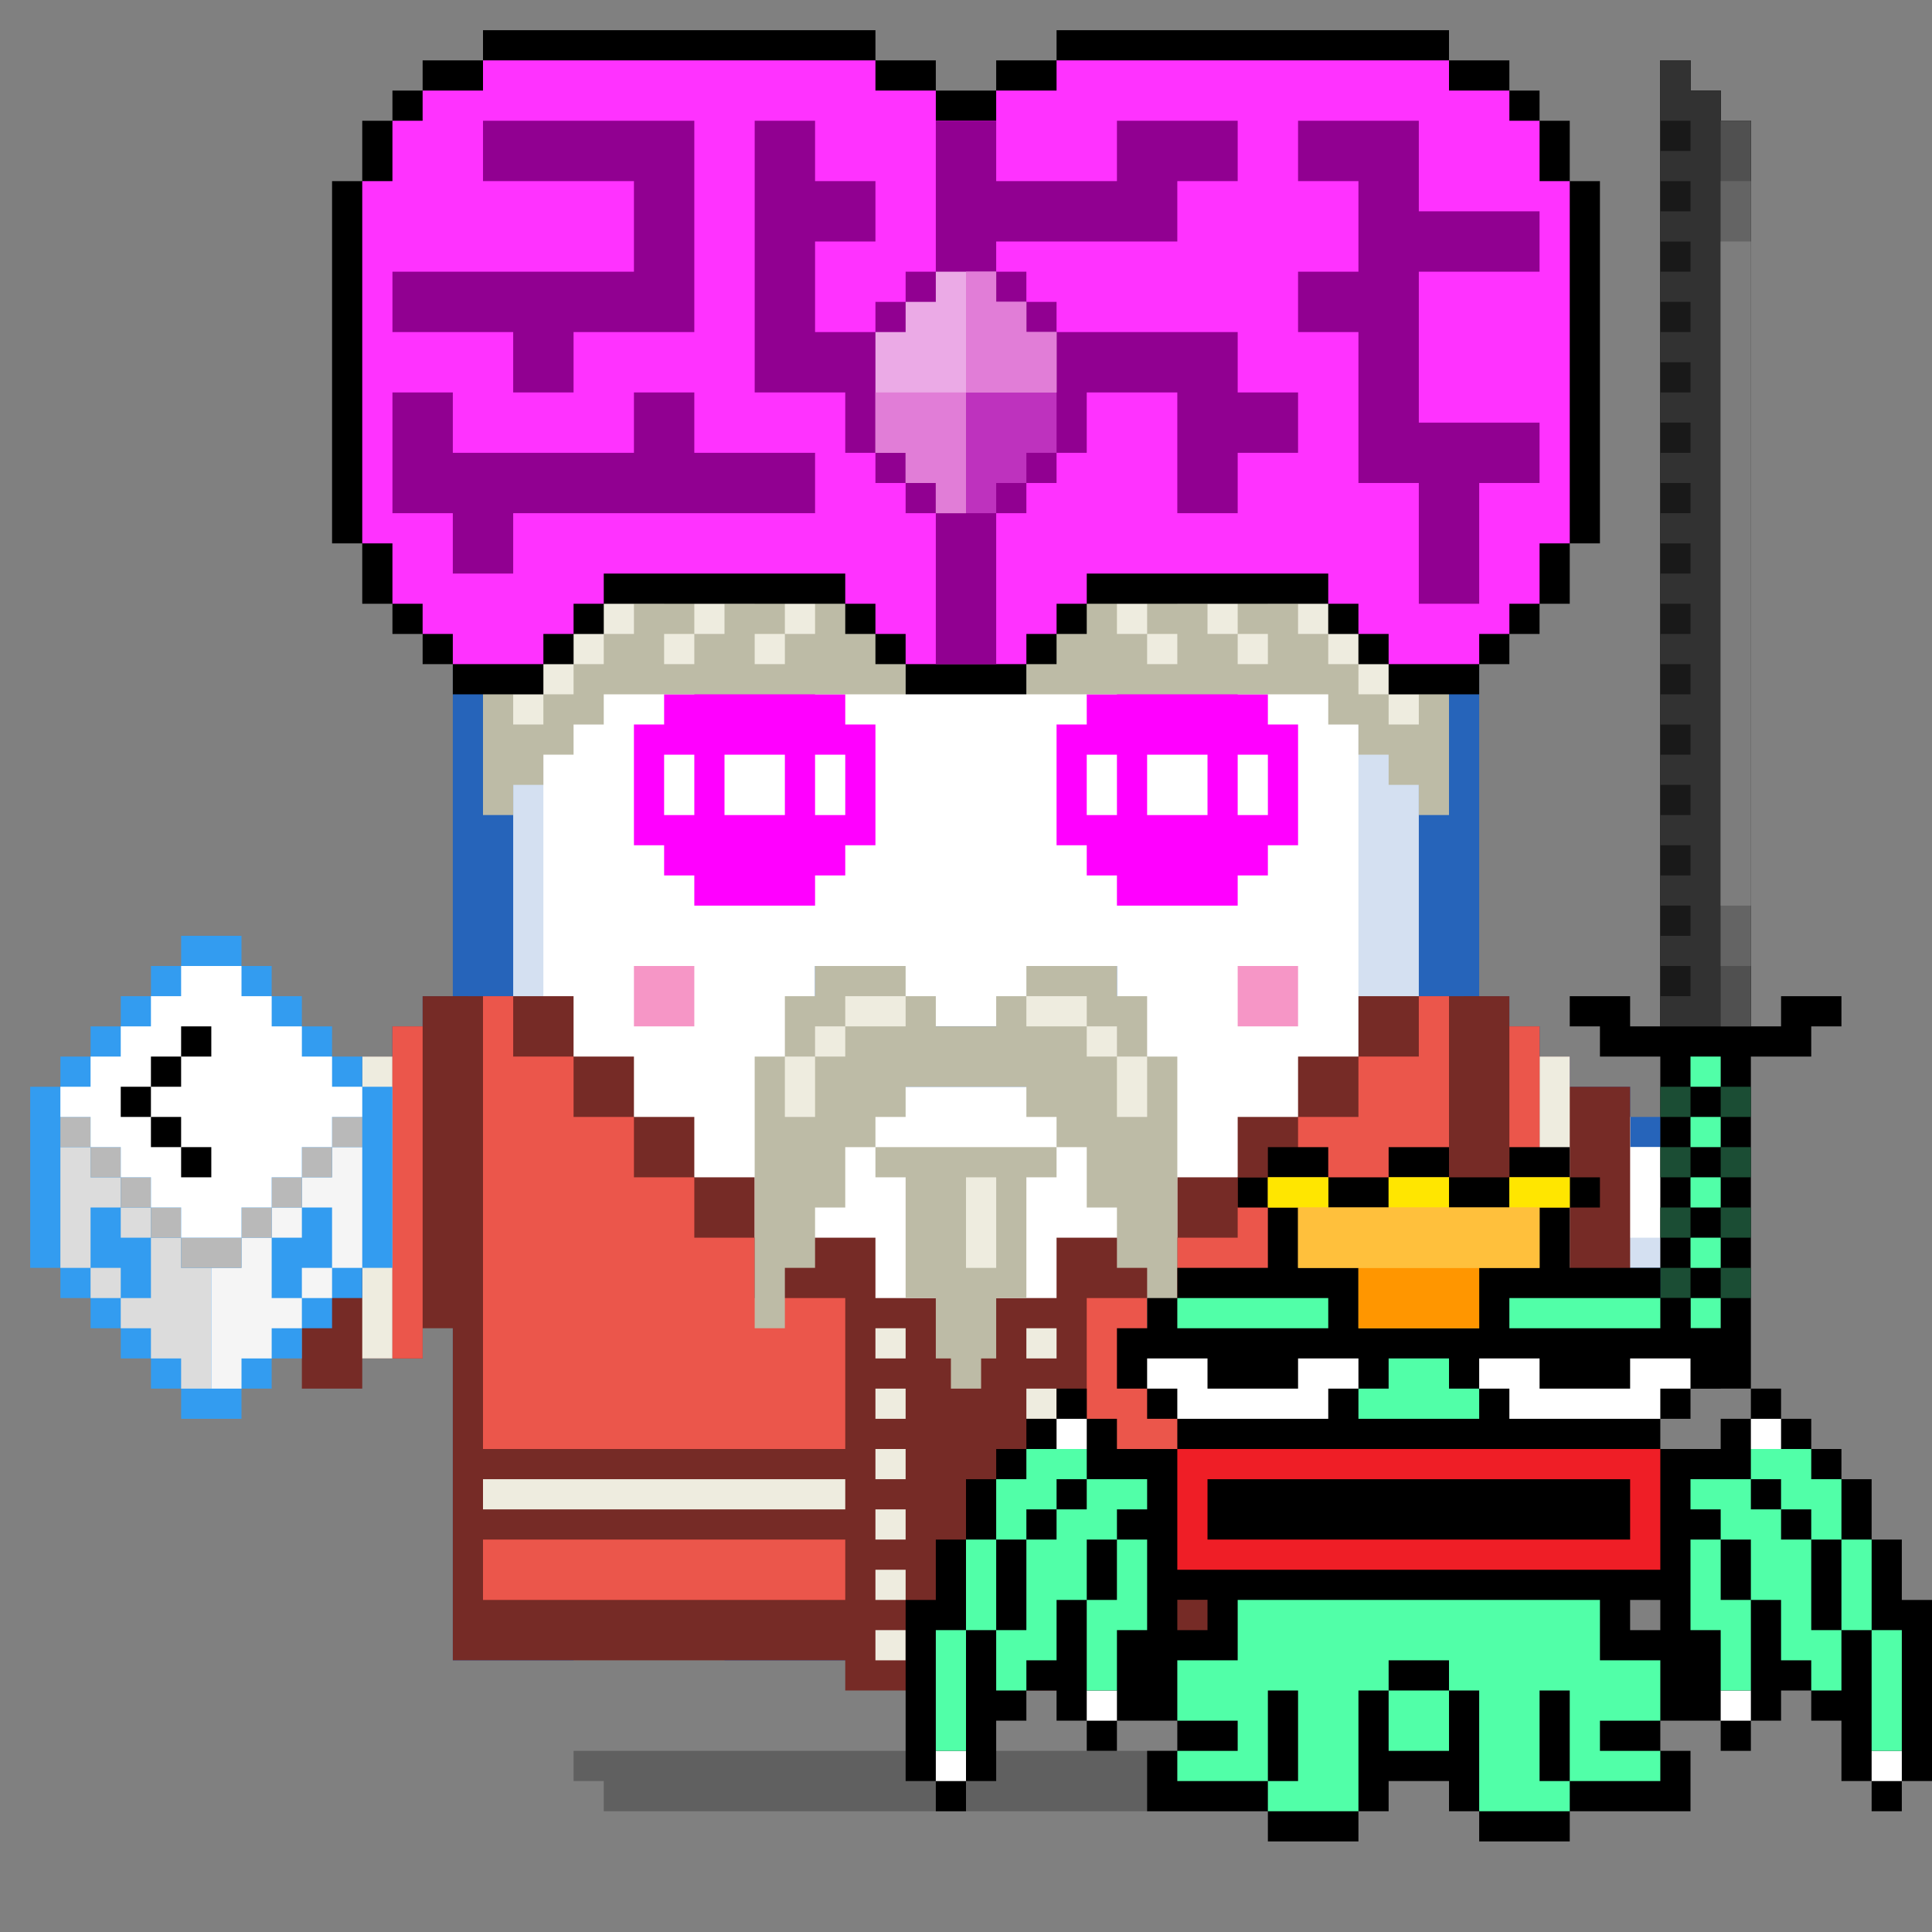 <svg xmlns="http://www.w3.org/2000/svg" viewBox="0 0 64 64"><rect x="0" y="0" width="64" height="64" fill="#808080" stroke="none"/><g class="gotchi-bg"><defs fill="#fff"><pattern id="a" patternUnits="userSpaceOnUse" width="4" height="4"><path d="M0 0h1v1H0zm2 2h1v1H2z"/></pattern><pattern id="b" patternUnits="userSpaceOnUse" x="0" y="0" width="2" height="2"><path d="M0 0h1v1H0z"/></pattern><pattern id="c" patternUnits="userSpaceOnUse" x="-2" y="0" width="8" height="1"><path d="M0 0h1v1H0zm2 0h1v1H2zm2 0h1v1H4z"/></pattern><pattern id="d" patternUnits="userSpaceOnUse" x="0" y="0" width="4" height="4"><path d="M0 0h1v1H0zm0 2h1v1H0zm1 0V1h1v1zm1 0h1v1H2zm0-1h1V0H2zm1 2h1v1H3z"/></pattern><pattern id="e" patternUnits="userSpaceOnUse" width="64" height="32"><path d="M4 4h1v1H4zm7 0h1v1h-1zm7 0h1v1h-1zm7 0h1v1h-1zm7 0h1v1h-1zm7 0h1v1h-1zm7 0h1v1h-1zm7 0h1v1h-1zm7 0h1v1h-1z"/><path fill="url(#a)" d="M0 8h64v7H0z"/><path fill="url(#b)" d="M0 16h64v1H0z"/><path fill="url(#c)" d="M0 18h64v1H0z"/><path fill="url(#b)" d="M22 18h15v1H22zM0 20h64v3H0z"/><path fill="url(#d)" d="M0 24h64v8H0z"/></pattern><mask id="f"><path fill="url(#e)" d="M0 0h64v32H0z"/></mask></defs><path fill="#fff" d="M0 0h64v32H0z"/><path fill="#dea8ff" class="gotchi-secondary" mask="url(#f)" d="M0 0h64v32H0z"/><path fill="#dea8ff" class="gotchi-secondary" d="M0 32h64v32H0z"/><path mask="url(#f)" fill="#fff" transform="matrix(1 0 0 -1 0 64)" d="M0 0h64v32H0z"/></g><style>.gotchi-primary{fill:#2664BA;}.gotchi-secondary{fill:#D4E0F1;}.gotchi-cheek{fill:#F696C6;}.gotchi-eyeColor{fill:#FF00FF;}.gotchi-primary-mouth{fill:#2664BA;}.gotchi-sleeves-up{display:none;}.gotchi-handsUp{display:none;}.gotchi-handsDownOpen{display:block;}.gotchi-handsDownClosed{display:none;}</style><g class="gotchi-body"><path d="M47 14v-2h-2v-2h-4V8h-4V6H27v2h-4v2h-4v2h-2v2h-2v41h4v-2h5v2h5v-2h6v2h5v-2h5v2h4V14z" class="gotchi-primary"/><path d="M45 14v-2h-4v-2h-4V8H27v2h-4v2h-4v2h-2v39h2v-2h5v2h5v-2h6v2h5v-2h5v2h2V14z" class="gotchi-secondary"/><path d="M18,49h2v-1h2v1h2v2h5v-2h2v-1h2v1h2v2h5v-2h2v-1h2v1h1V14h-4v-2h-4v-2h-5V9h-5v2h-4v2h-4v2h-1V49z" fill="#fff"/></g><path class="gotchi-cheek" d="M21 32v2h2v-2h-1zm21 0h-1v2h2v-2z"/><g class="gotchi-primary-mouth"><path d="M29 32h-2v2h2v-1z"/><path d="M33 34h-4v2h6v-2h-1z"/><path d="M36 32h-1v2h2v-2z"/></g><g class="gotchi-shadow"><path opacity=".25" d="M25 58H19v1h1v1h24V59h1V58h-1z" fill="#000"/></g>,<g class="gotchi-collateral" fill="#2664ba"><path d="M30 15v2h3v1h-3v1h1.5v1h1v-1H34v-3h-3v-1h3v-1h-1.5v-1h-1v1H30zm4 5h1v1h-1z"/><path d="M35 19h1v1h-1z"/><path d="M36 16v3h1v-5h-1v1zm-2-4h1v1h-1z"/><path d="M35 13h1v1h-1zm-7 5v-4h-1v5h1zm1 2h1v1h-1z"/><path d="M28 19h1v1h-1zm1-7h1v1h-1z"/><path d="M28 13h1v1h-1z"/></g>
    <style>
        .gotchi-bg { display: none }
    </style>
<g class="gotchi-eyeColor"><path d="M42 24v-1h-1v-1h-4v1h-1v1h-1v4h1v1h1v1h4v-1h1v-1h1v-4h-1z"/><path d="M41 25v2h1v-2h-1zm-5 2h1v-2h-1v2zm2-2v2h2v-2h-2z" fill="#fff"/><path d="M28 23h-1v-1h-4v1h-1v1h-1v4h1v1h1v1h4v-1h1v-1h1v-4h-1v-1z"/><path d="M27 27h1v-2h-1v2zm-5 0h1v-2h-1v2zm2-2v2h2v-2h-2z" fill="#fff"/></g><g class="gotchi-wearable wearable-body"><svg x="10" y="31"><path d="M5 2v22h13v1h8v-1h13V2h-4v2h-2v2h-2v2h-2v2h-4v2h-6v-2h-4V8h-2V6h-2V4H9V2H5z" fill="#762b26"/><path d="M19 15h1v1h-1zm0 4h1v1h-1zm0 2h1v1h-1zm5-2h1v1h-1zm0 2h1v1h-1zm-5 2h1v1h-1zm5 0h1v1h-1zm0-8h1v1h-1zm0 2h1v1h-1zm-8 1H6v1h12v-1h-2zm8-5h1v1h-1zm-5 0h1v1h-1zm0 4h1v1h-1zm17 1H26v1h12v-1h-2z" fill="#eeecdf"/><path d="M16 12h-1v-2h-2V8h-2V6H9V4H7V2H6v15h12v-5h-2zm0 8H6v2h12v-2h-2zM37 3v1h-2v2h-2v2h-2v2h-2v2h-3v5h12V2h-1v1zm-1 17H26v2h12v-2h-2z" fill="#eb564b"/></svg></g><g class="gotchi-handsDownClosed"><g class="gotchi-primary"><path d="M19 42h1v1h-1zm1-6h1v1h-1z"/><path d="M21 37h1v1h-1zm5 3v4h1v-4zm-5 3h-1v1h2v-1z"/><path d="M24 44h-2v1h4v-1h-1zm1-5h-1v1h2v-1z"/><path d="M23 38h-1v1h2v-1z"/></g><g class="gotchi-secondary"><path d="M19 43h1v1h-1zm5 2h-2v1h4v-1h-1z"/><path d="M27 41v3h1v-3zm-6 3h-1v1h2v-1z"/><path d="M26 44h1v1h-1zm-7-3h-1v2h1v-1z"/></g><g class="gotchi-primary"><path d="M44 42h1v1h-1zm-1-6h1v1h-1z"/><path d="M42 37h1v1h-1z"/><path d="M42 39v-1h-2v1h1zm0 4v1h2v-1h-1z"/><path d="M40 44h-2v1h4v-1h-1z"/><path d="M38 42v-2h-1v4h1v-1z"/><path d="M40 40v-1h-2v1h1z"/></g><g class="gotchi-secondary"><path d="M42 44v1h2v-1h-1zm-5-2v-1h-1v3h1v-1z"/><path d="M40 45h-2v1h4v-1h-1z"/><path d="M37 44h1v1h-1zm7-1h1v1h-1z"/></g></g><g class="gotchi-handsDownOpen"><g class="gotchi-primary"><path d="M56 38v-1h-2v-1h-2v-1h-1v-1h-1v-1h-1v8h1v1h2v1h4v-1h1v-4z"/></g><g class="gotchi-secondary"><path d="M54 38v-1h-2v-1h-1v-1h-1v-1h-1v6h1v1h2v1h4v-4z" /></g><path d="M54,38v-1h-2v-1h-1v-1h-1v-1h-1v5h1v1h2v1h4v-3H54z" fill="#fff"/><g class="gotchi-primary"><path d="M8 38v-1h2v-1h2v-1h1v-1h1v-1h1v8h-1v1h-2v1H8v-1H7v-4z"/></g><g class="gotchi-secondary"><path d="M10 38v-1h2v-1h1v-1h1v-1h1v6h-1v1h-2v1H8v-4z" /></g><path d="M8,38v3h4v-1h2v-1h1v-5h-1v1h-1v1h-1v1h-2v1H8z" fill="#fff"/></g><g class="gotchi-handsUp"><g class="gotchi-secondary"><path d="M50,38h1v1h-1V38z"/><path d="M49 39h1v1h-1v-1zm2-2h1v1h-1v-1z"/><path d="M52,36h2v1h-2V36z"/><path d="M54,35h2v1h-2V35z"/></g><path d="M52,32v1h-2v1h-1v5h1v-1h1v-1h1v-1h2v-1h2v-3H52z" fill="#fff"/><g class="gotchi-primary"><path d="M49,33h1v1h-1V33z"/><path d="M50 32h2v1h-2v-1zm0 7h1v1h-1v-1z"/><path d="M49 40h1v1h-1v-1zm2-2h1v1h-1v-1z"/><path d="M52 37h2v1h-2v-1zm0-6h4v1h-4v-1z"/><path d="M56,32h1v4h-1V32z"/><path d="M54,36h2v1h-2V36z"/></g><g class="gotchi-secondary"><path d="M13,38h1v1h-1V38z"/><path d="M14 39h1v1h-1v-1zm-2-2h1v1h-1v-1z"/><path d="M10,36h2v1h-2V36z"/><path d="M8,35h2v1H8V35z"/></g><path d="M8,32v3h2v1h2v1h1v1h1v1h1v-5h-1v-1h-2v-1H8z" fill="#fff"/><g class="gotchi-primary"><path d="M14,33h1v1h-1V33z"/><path d="M12 32h2v1h-2v-1zm1 7h1v1h-1v-1z"/><path d="M14 40h1v1h-1v-1zm-2-2h1v1h-1v-1z"/><path d="M10 37h2v1h-2v-1zm-2-6h4v1H8v-1z"/><path d="M7,32h1v4H7V32z"/><path d="M8,36h2v1H8V36z"/></g></g><g class="gotchi-wearable wearable-face"><svg x="25" y="32"><g fill="#bdbba6"><path d="M13 3V1h-1V0H9v1H8v1H6V1H5V0H2v1H1v2H0v9h1v-2h1V8h1V6h1V5h1V4h4v1h1v1h1v2h1v2h1v2h1V3h-1z"/><path d="M8 6H4v1h1v4h1v2h.5v1h1v-1H8v-2h1V7h1V6H8z"/></g><g fill="#eeecdf"><path d="M1 4v1h1V3H1v1zm2-3v1h2V1H3z"/><path d="M2 2h1v1H2zm10 1v2h1V3h-1zm-2-2H9v1h2V1h-1z"/><path d="M11 2h1v1h-1zM7 8v2h1V7H7v1z"/></g></svg></g><g class="gotchi-wearable wearable-eyes"><svg x="16" y="18"><path d="M31 4V2h-1V1h-2V0h-7v1h-1v1h-1v1h-1v2h10v1h1v1h1v1h1v1h1V4h-1z" fill="#bdbba6"/><g fill="#eeecdf"><path d="M29 4h1v1h-1z"/><path d="M30 5h1v1h-1zm-3-3h1v1h-1z"/><path d="M28 3h1v1h-1zm-3 0h1v1h-1z"/><path d="M24 2h1v1h-1zm-2 1h1v1h-1z"/><path d="M21 2h1v1h-1zm5-1h1v1h-1zm-3 0h1v1h-1z"/></g><path d="M13 2h-1V1h-1V0H4v1H2v1H1v2H0v5h1V8h1V7h1V6h1V5h10V3h-1V2z" fill="#bdbba6"/><g fill="#eeecdf"><path d="M2 4h1v1H2z"/><path d="M1 5h1v1H1zm3-3h1v1H4z"/><path d="M3 3h1v1H3zm3 0h1v1H6z"/><path d="M7 2h1v1H7zm2 1h1v1H9z"/><path d="M10 2h1v1h-1zM5 1h1v1H5zm3 0h1v1H8z"/></g></svg></g><g class="gotchi-wearable wearable-head"><svg x="11" y="1"><path d="M41 5V3h-1V2h-1V1h-2V0H24v1h-2v1h-2V1h-2V0H5v1H3v1H2v1H1v2H0v12h1v2h1v1h1v1h1v1h3v-1h1v-1h1v-1h8v1h1v1h1v1h4v-1h1v-1h1v-1h8v1h1v1h1v1h3v-1h1v-1h1v-1h1v-2h1V5z"/><path d="M40 5V3h-1V2h-2V1H24v1h-2v1h-2V2h-2V1H5v1H3v1H2v2H1v12h1v2h1v1h1v1h3v-1h1v-1h1v-1h8v1h1v1h1v1h4v-1h1v-1h1v-1h8v1h1v1h1v1h3v-1h1v-1h1v-2h1V5h-1z" fill="#ff32ff"/><path d="M12 12h-2v2H4v-2H2v4h2v2h2v-2h10v-2h-4zm-6 0h2v-2h4V3H5v2h5v3H2v2h4zm34-4V6h-4V3h-4v2h2v3h-2v2h2v5h2v4h2v-4h2v-2h-4V8zm-10 2h-6V9h-1V8h-1V7h6V5h2V3h-4v2h-4V3h-2v5h-1v1h-1v1h-2V7h2V5h-2V3h-2v9h3v2h1v1h1v1h1v5h2v-5h1v-1h1v-1h1v-2h3v4h2v-2h2v-2h-2z" fill="#910091"/><path d="M23 10V9h-1V8h-2v1h-1v1h-1v4h1v1h1v1h1v-4h3v-2z" fill="#ebaae6"/><path d="M21,12v4h1v-1h1v-1h1v-2H21z" fill="#be32be"/><g fill="#e17dd7"><path d="M18,12v2h1v1h1v1h1v-4H18z"/><path d="M23,10V9h-1V8h-1v4h3v-2H23z"/></g></svg></g>"><svg x="10" y="31"><g><g class="gotchi-sleeves gotchi-sleeves-left gotchi-sleeves-up"><path d="M38.5 13H40v-1h1v-1h1v-1h2V0h-2v1h-2v1h-1.5v11z" fill="#762b26"/><path d="M42 11V1h-1v10h1z" fill="#eeecdf"/><path d="M41 12V1h-1v11h1z" fill="#eb564b"/></g><g class="gotchi-sleeves gotchi-sleeves-left gotchi-sleeves-down"><path d="M38.5 13H40v1h2v1h2V5h-2V4h-1V3h-1V2h-1.5v11z" fill="#762b26"/><path d="M41 4v10h1V4h-1z" fill="#eeecdf"/><path d="M40 3v11h1V3h-1z" fill="#eb564b"/></g><g class="gotchi-sleeves gotchi-sleeves-right gotchi-sleeves-up"><path d="M5.5 2H4V1H2V0H0v10h2v1h1v1h1v1h1.5V2z" fill="#762b26"/><path d="M3 11V1H2v10h1z" fill="#eeecdf"/><path d="M4 12V1H3v11h1z" fill="#eb564b"/></g><g class="gotchi-sleeves gotchi-sleeves-right gotchi-sleeves-down"><path d="M5.5 2H4v1H3v1H2v1H0v10h2v-1h2v-1h1.5V2z" fill="#762b26"/><path d="M2 4v10h1V4H2z" fill="#eeecdf"/><path d="M3 3v11h1V3H3z" fill="#eb564b"/></g></g></svg><g class="gotchi-wearable wearable-hand wearable-hand-left"><svg x="1" y="31"><path d="M11 5V4h-1V3H9V2H8V1H7V0H5v1H4v1H3v1H2v1H1v1H0v6h1v1h1v1h1v1h1v1h1v1h2v-1h1v-1h1v-1h1v-1h1v-1h1V5z" fill="#339cf0"/><g fill="#dcdcdc"><path d="M5,11v-1H4v2H3v1h1v1h1v1h1v-4H5z"/><path d="M3 9h1v1H3V9zm-1 2h1v1H2v-1z"/><path d="M2,9h1V8H2V7H1v4h1V9z"/></g><g fill="#f5f5f5"><path d="M10,7v1H9v1h1v2h1V7H10z"/><path d="M8 9h1v1H8V9zm1 2h1v1H9v-1z"/><path d="M8,10H7v1H6v4h1v-1h1v-1h1v-1H8V10z"/></g><g fill="#b9b9b9"><path d="M10,6h1v1h-1V6z"/><path d="M9,7h1v1H9V7z"/><path d="M8 8h1v1H8V8zM3 8h1v1H3V8z"/><path d="M4,9h1v1H4V9z"/><path d="M5 10v1h2v-1H5zM2 7h1v1H2V7z"/><path d="M1 6h1v1H1V6zm6 3h1v1H7V9z"/></g><path d="M10,5V4H9V3H8V2H7V1H5v1H4v1H3v1H2v1H1v1h1v1h1v1h1v1h1v1h2V9h1V8h1V7h1V6h1V5H10z" fill="#fff"/><path d="M5 7h1v1H5zM3 5h1v1H3z"/><path d="M4 6h1v1H4zm1-3h1v1H5z"/><path d="M4 4h1v1H4z"/></svg></g><g class="gotchi-wearable wearable-hand wearable-hand-right"><svg x="3" y="2"><g transform="scale(-1, 1) translate(-58, 0)"><path d="M7 31v1H6V0H5v1H4v1H3v30H2v-1H0v1h1v1h2v11h3V33h2v-1h1v-1H7z"/><path d="M5 0v1H4v1H3v30h3V0H5z" fill="#191919"/><path d="M4 33h1v1H4zm0 2h1v1H4zm0 2h1v1H4zm0 2h1v1H4zm0 2h1v1H4z" fill="#51ffa8"/><path d="M3 34h1v1H3zm2 0h1v1H5zm-2 2h1v1H3zm2 0h1v1H5zm-2 2h1v1H3zm2 0h1v1H5zm-2 2h1v1H3zm2 0h1v1H5z" fill="#1b4d34"/><path d="M5 0v1H4v1H3v30h3v-1H5v-1h1v-1H5v-1h1v-1H5v-1h1v-1H5v-1h1v-1H5v-1h1v-1H5v-1h1v-1H5v-1h1v-1H5v-1h1v-1H5v-1h1v-1H5v-1h1v-1H5v-1h1V9H5V8h1V7H5V6h1V5H5V4h1V3H5V2h1V0H5z" fill="#323232"/><path d="M3 2v30h1V2H3z" fill="#505050"/><path d="M3 4v26h1V4H3z" fill="#646464"/><path d="M3 6v22h1V6H3z" fill="#7d7d7d"/></g></svg></g><g class="gotchi-wearable wearable-pet"><svg x="30" y="38"><path d="M33 15v-2h-1v-2h-1v-1h-1V9h-1V8h-1v1h-1v1h-2V9h1V8h1V6h-1V5h-1V4h-3V2h1V1h-1V0h-2v1h-2V0h-2v1h-2V0h-2v1h-1v1h1v2H9v1H8v1H7v2h1v1h1v1H7V9H6V8H5v1H4v1H3v1H2v2H1v2H0v6h1v1h1v-1h1v-2h1v-1h1v1h1v1h1v-1h2v1H8v2h4v1h3v-1h1v-1h2v1h1v1h3v-1h4v-2h-1v-1h2v1h1v-1h1v-1h1v1h1v2h1v1h1v-1h1v-6h-1zM9 15h1v1H9v-1zm15 0h1v1h-1v-1z"/><path d="M28 9h1v1h-1V9zm4 11h1v1h-1v-1zm-5-2h1v1h-1v-1zM5 9h1v1H5V9zM1 20h1v1H1v-1zm5-2h1v1H6v-1z" fill="#fff"/><g fill="#51ffa8"><path d="M32,16v4h1v-4H32z"/><path d="M32 14v-1h-1v3h1v-2z"/><path d="M29 12h1v1h1v-2h-1v-1h-2v1h1v1z"/><path d="M30,15v-2h-1v-1h-1v-1h-2v1h1v1h1v2h1v2h1v1h1v-2h-1V15z"/><path d="M27 14v-1h-1v3h1v2h1v-3h-1v-1zM1 17v3h1v-4H1v1z"/><path d="M3 14v-1H2v3h1v-2z"/><path d="M4,12h1v-1h1v-1H4v1H3v2h1V12z"/><path d="M6 11v1H5v1H4v3H3v2h1v-1h1v-2h1v-2h1v-1h1v-1H6z"/><path d="M7 15H6v3h1v-2h1v-3H7v2z"/></g><path d="M25 7h-1v1h-3V7h-2v1h1v1h5V8h1V7h-1zM13 7v1h-3V7H8v1h1v1h5V8h1V7h-2z" fill="#fff"/><g fill="#51ffa8"><path d="M24 5h-4v1h5V5h-1zm-7 4h2V8h-1V7h-2v1h-1v1h2zm-6-3h3V5H9v1h2zm5 12v2h2v-2h-2z"/><path d="M23 17v-2H11v2H9v2h2v1H9v1h3v-3h1v3h-1v1h3v-4h1v-1h2v1h1v4h3v-1h-1v-3h1v3h3v-1h-2v-1h2v-2h-2z"/></g><path d="M24 10H9v4h16v-4h-1zm0 2v1H10v-2h14v1z" fill="#ef1e26"/><path d="M20 1v1h-2V1h-2v1h-2V1h-2v1h1v2h2v2h4V4h2V2h1V1z" fill="#ffc03c"/><path d="M12 1v1h2V1h-2zm4 0v1h2V1h-2zm5 0h-1v1h2V1h-1z" fill="#ffe600"/><path d="M18,4h-3v2h4V4H18z" fill="#ff9600"/><path d="M20,2h-7v2h8V2H20z" fill="#ffc03c"/><defs /></svg></g></svg>